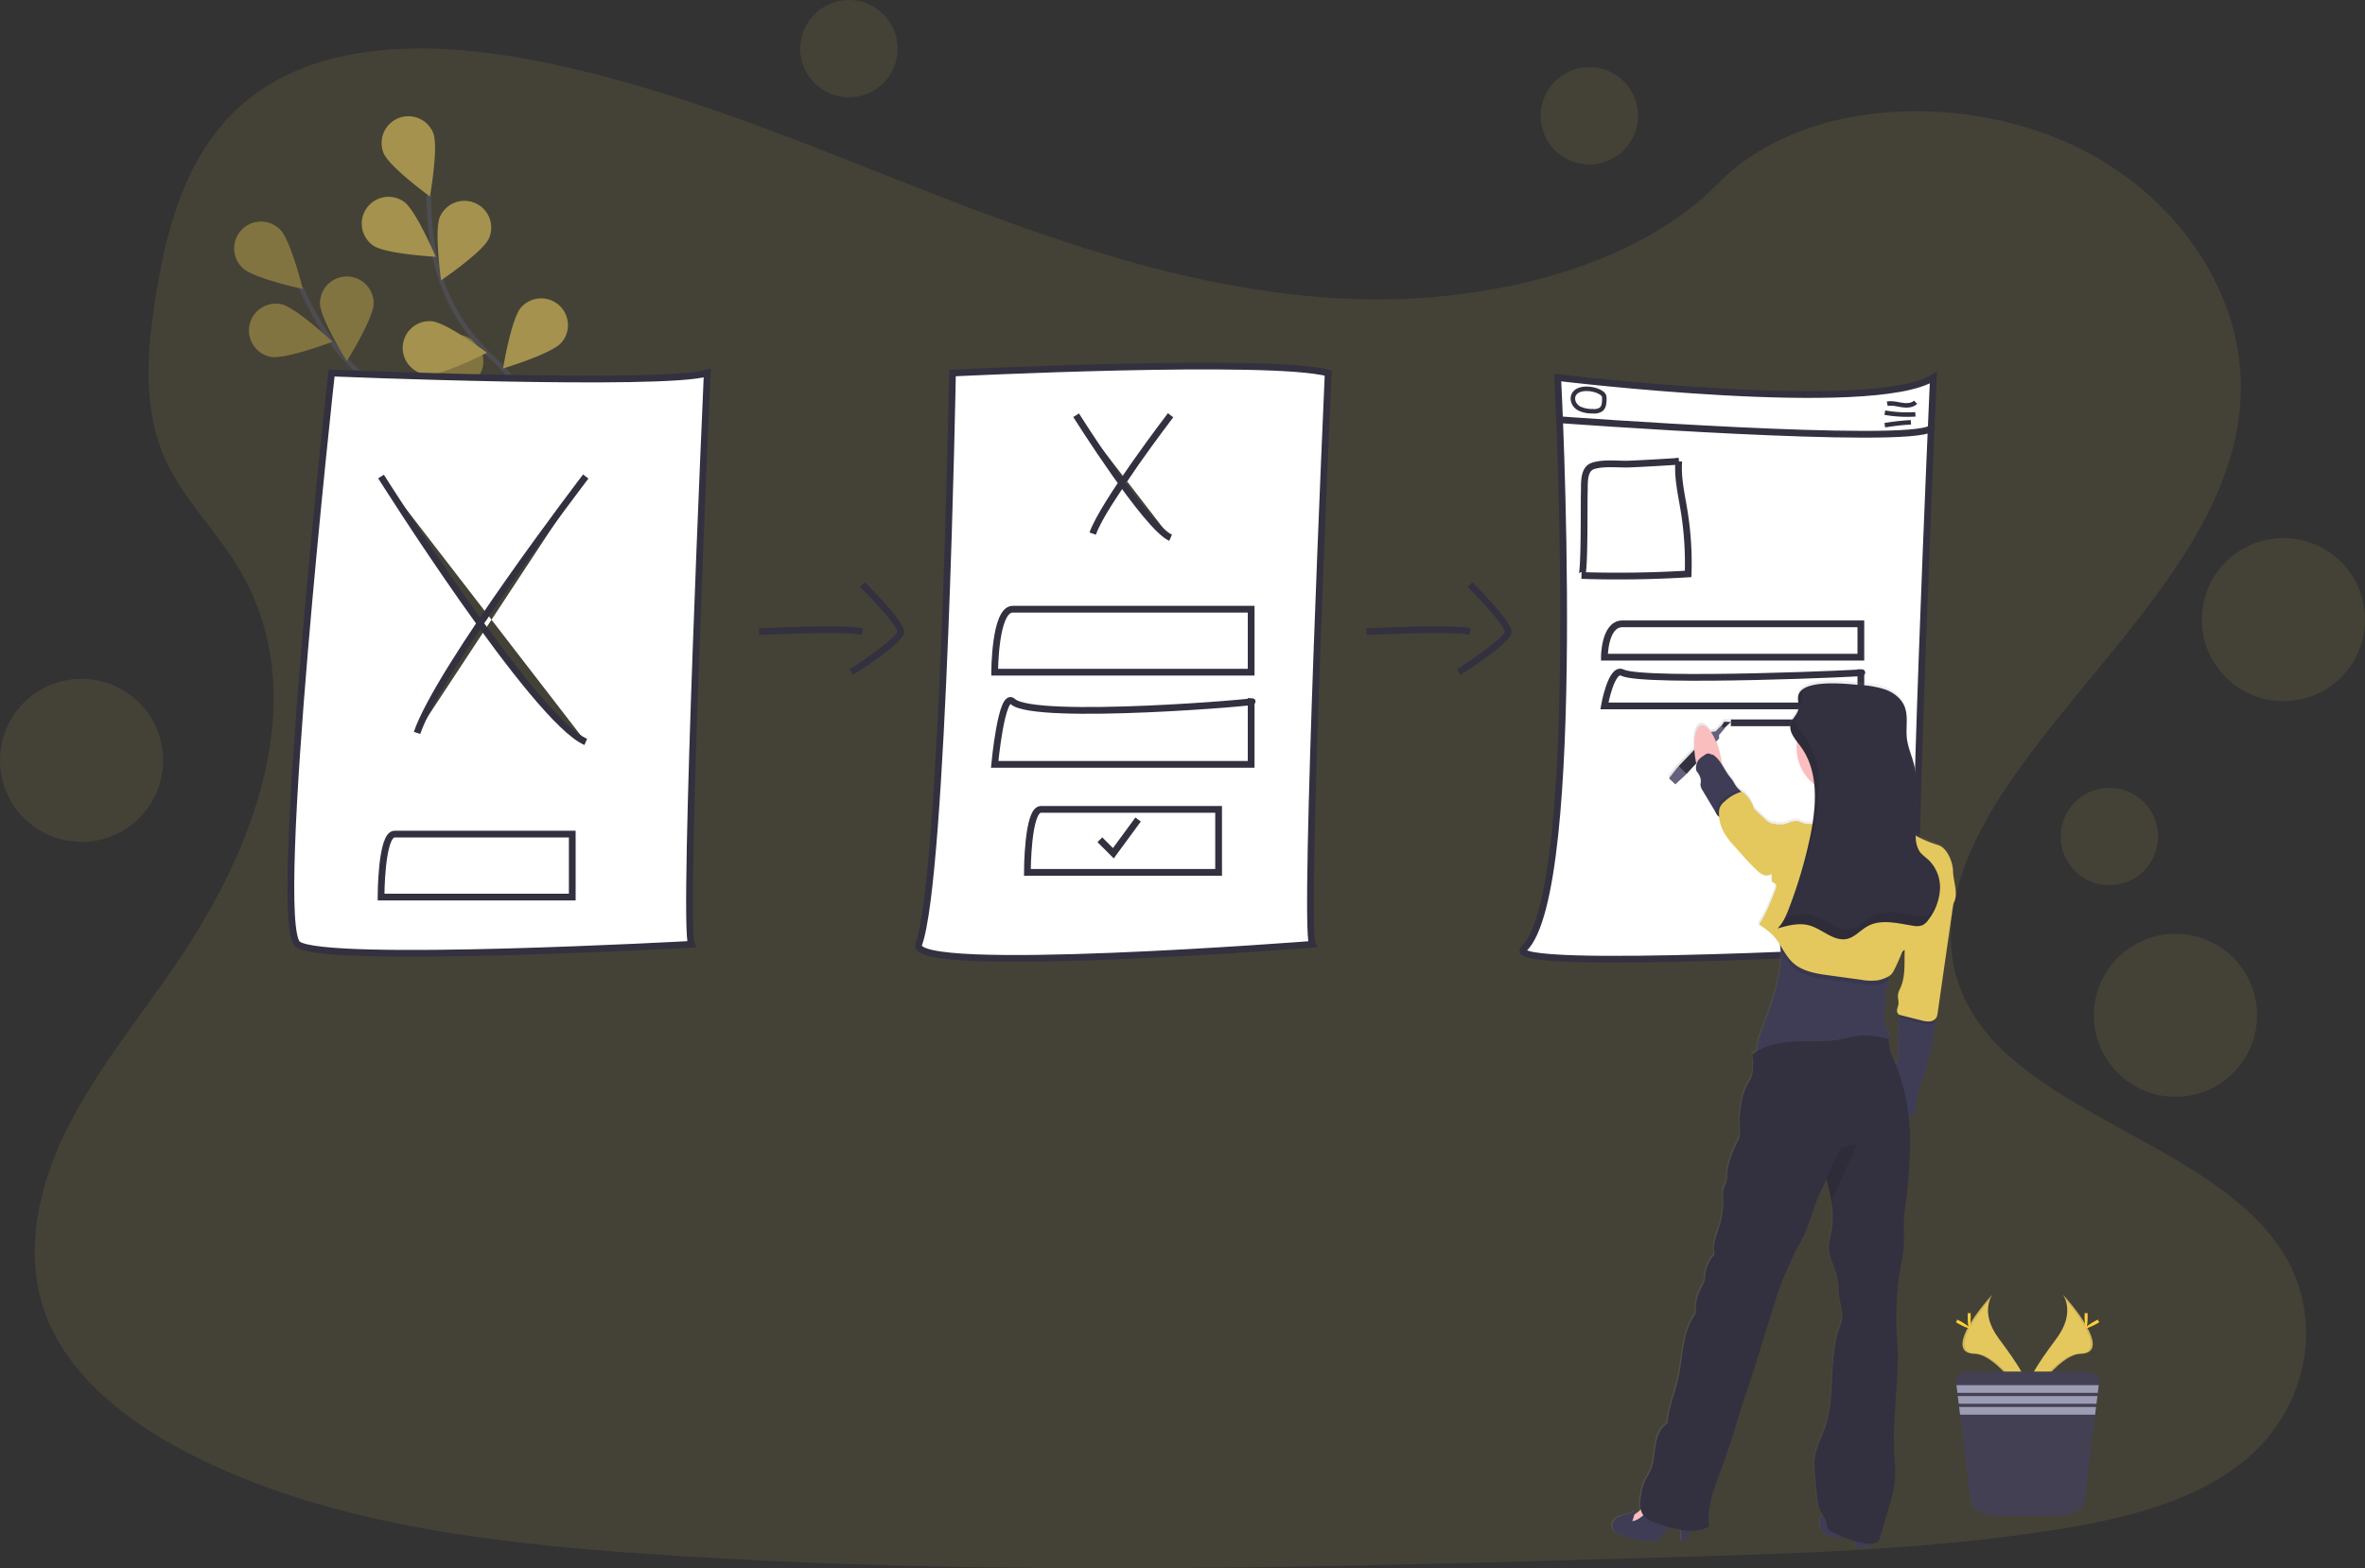 <svg data-name="Layer 1" xmlns="http://www.w3.org/2000/svg" width="1051.2" height="697.24">
  <rect width="100%" height="100%" fill="#333333" stroke="none"/>
  <defs>
    <linearGradient id="a" x1="790.73" y1="596.5" x2="943.73" y2="596.5" gradientUnits="userSpaceOnUse">
      <stop offset="0" stop-color="gray" stop-opacity=".25"/>
      <stop offset=".54" stop-color="gray" stop-opacity=".12"/>
      <stop offset="1" stop-color="gray" stop-opacity=".1"/>
    </linearGradient>
  </defs>
  <title>
    user flow
  </title>
  <path d="M602.01 132.97c-64.72-2.25-126.36-23.14-185.22-46S299.6 38.78 236.45 26.67c-40.63-7.79-87.09-8.89-119.83 12.89-31.5 21-41.68 57.15-47.16 90.73-4.11 25.26-6.53 51.84 4.75 75.49 7.83 16.42 21.74 30.22 31.36 45.95 33.46 54.72 9.81 122.2-26.46 175.63-17 25.07-36.74 49-49.87 75.66s-19.2 57.25-7.72 84.47c11.39 27 38.52 47.24 67.91 61.49 59.68 28.95 130 37.23 198.61 41.92 151.82 10.39 304.46 5.89 456.68 1.39 56.34-1.67 112.93-3.36 168.35-12.07 30.77-4.84 62.55-12.51 84.89-31.05 28.36-23.53 35.39-63.38 16.39-92.88-31.88-49.49-120-61.78-142.31-114.9-12.27-29.23.33-61.79 18.15-88.91 38.24-58.16 102.33-109.19 105.71-175.67 2.32-45.67-28.49-91.39-76.13-113-49.94-22.64-119.18-19.8-156 17.69-37.96 38.6-104.62 53.45-161.76 51.47z" fill="#e4c85e" opacity=".1"/>
  <g data-name="flowers" opacity=".6">
    <path d="M258.34 245.71s-27.49-48.69-68.88-62.72a84.75 84.75 0 01-42.86-32.1 142.27 142.27 0 01-12.66-22.77" fill="none" stroke="#535461" stroke-miterlimit="10" stroke-width="2"/>
    <path d="M107.86 119.12c4.71 4.58 26.68 9.31 26.68 9.31s-5.39-21.81-10.11-26.39a11.9 11.9 0 10-16.57 17.08zM120.28 158.62c6.45 1.28 27.46-6.69 27.46-6.69s-16.38-15.38-22.83-16.66a11.902 11.902 0 10-4.63 23.35zM165.53 201.31c6.21-2.15 20.33-19.63 20.33-19.63s-21.91-5-28.12-2.86a11.9 11.9 0 007.79 22.49zM207.04 225.93c6.49-1.07 23.36-15.92 23.36-15.92s-20.74-8.64-27.23-7.57a11.903 11.903 0 003.87 23.49zM166.06 134.86c0 6.58-11.89 25.64-11.89 25.64s-11.91-19-11.91-25.63a11.9 11.9 0 0123.8 0zM214.25 164.26c-2 6.28-19 20.91-19 20.91s-5.66-21.75-3.7-28a11.903 11.903 0 0122.72 7.11zM257.16 199.26c-.87 6.52-15.21 23.83-15.21 23.83s-9.26-20.48-8.38-27a11.901 11.901 0 0123.59 3.17z" fill="#e4c85e"/>
    <path d="M107.86 119.12c4.71 4.58 26.68 9.31 26.68 9.31s-5.39-21.81-10.11-26.39a11.9 11.9 0 10-16.57 17.08zM120.28 158.62c6.45 1.28 27.46-6.69 27.46-6.69s-16.38-15.38-22.83-16.66a11.902 11.902 0 10-4.63 23.35zM165.53 201.31c6.21-2.15 20.33-19.63 20.33-19.63s-21.91-5-28.12-2.86a11.9 11.9 0 007.79 22.49zM207.04 225.93c6.49-1.07 23.36-15.92 23.36-15.92s-20.74-8.64-27.23-7.57a11.903 11.903 0 003.87 23.49zM166.06 134.86c0 6.58-11.89 25.64-11.89 25.64s-11.91-19-11.91-25.63a11.9 11.9 0 0123.8 0zM214.25 164.26c-2 6.28-19 20.91-19 20.91s-5.66-21.75-3.7-28a11.903 11.903 0 0122.72 7.11zM257.16 199.26c-.87 6.52-15.21 23.83-15.21 23.83s-9.26-20.48-8.38-27a11.901 11.901 0 0123.59 3.17z" opacity=".25"/>
    <path d="M256.76 244.75s-5.4-55.66-37.56-85.26a84.76 84.76 0 01-26.22-46.73 142.25 142.25 0 01-2.38-25.95" fill="none" stroke="#535461" stroke-miterlimit="10" stroke-width="2"/>
    <path d="M170.48 68.03c2.46 6.1 20.62 19.33 20.62 19.33s3.92-22.13 1.46-28.23a11.903 11.903 0 10-22.08 8.9zM165.85 109.16c5.37 3.78 27.81 5 27.81 5s-8.74-20.7-14.12-24.48a11.9 11.9 0 10-13.69 19.47zM189.9 166.55c6.55.55 26.55-9.72 26.55-9.72s-18-13.45-24.55-14a11.902 11.902 0 00-2 23.72zM217.88 205.87c6.37 1.65 27.81-5.09 27.81-5.09s-15.47-16.3-21.83-18a11.9 11.9 0 10-6 23zM217.32 106.01c-2.66 6-21.26 18.62-21.26 18.62s-3.17-22.24-.51-28.25a11.902 11.902 0 1121.77 9.63zM249.46 152.42c-4.34 4.93-25.86 11.4-25.86 11.4s3.63-22.17 8-27.11a11.904 11.904 0 0117.89 15.71zM274.5 201.8c-3.44 5.6-23.55 15.62-23.55 15.62s-.17-22.47 3.27-28.08a11.9 11.9 0 1120.28 12.46z" fill="#e4c85e"/>
  </g>
  <path d="M147.36 165.86s147 6 167 0c0 0-11 246-7 254 0 0-163 9-175 0s15-254 15-254zM169.36 211.86s68 108 91 118M260.36 211.86s-65 85-75 114" fill="#fff" stroke="#33313f" stroke-miterlimit="10" stroke-width="3"/>
  <path d="M254.36 370.86h-79c-6 0-6 28-6 28h85zM423.36 165.86s141-7 167 0c0 0-11 246-7 254 0 0-180.16 14.09-175 0 11-30 15-254 15-254zM478.31 184.62s31.38 49.85 42 54.46M520.31 184.62s-30 39.23-34.62 52.62" fill="#fff" stroke="#33313f" stroke-miterlimit="10" stroke-width="3"/>
  <path d="M556.12 270.86h-106c-8 0-8 28-8 28h114zM541.65 359.86h-79c-6 0-6 28-6 28h85zM556.12 311.86c8.05 0-96.62 9-106 0-4.94-4.73-8 28-8 28h114z" fill="#fff" stroke="#33313f" stroke-miterlimit="10" stroke-width="3"/>
  <path fill="#fff" stroke="#33313f" stroke-miterlimit="10" stroke-width="3" d="M488.87 373.36l6 6 11-15M692.36 167.86s140 17 167 0c0 0-11 246-7 254 0 0-185.8 10.41-175 0 27-26 15-254 15-254zM711.81 211.36s20.17 32 27 35M738.81 211.36s-19.28 25.26-22.21 33.82"/>
  <path d="M827.12 277.36h-106c-8 0-8 14.82-8 14.82h114zM769.33 321.36h55.21c8 0 8 14.82 8 14.82h.24M827.12 299.05c8.05 0-96.62 4.76-106 0-4.94-2.5-8 14.81-8 14.81h114zM693.2 186.62s155.2 11.47 165.18 3.85" fill="#fff" stroke="#33313f" stroke-miterlimit="10" stroke-width="3"/>
  <path d="M838.85 179.53c2.12-.45 4.3.19 6.45.52s4.59.29 6.15-1.21M837.78 183.47a57.24 57.24 0 0013.58.75M837.76 189.06a103.08 103.08 0 0111.61-1.3M701.93 181.62a13.19 13.19 0 006 1.21 5.59 5.59 0 003.74-.81c1.31-1.06 1.42-3 1.42-4.69a3.52 3.52 0 00-.22-1.51 3 3 0 00-1.07-1.12c-2.47-1.72-7.06-2.42-9.95-1.25-3.96 1.6-3.32 6.32.08 8.17z" fill="#fff" stroke="#33313f" stroke-miterlimit="10" stroke-width="2"/>
  <path d="M746.18 205.1c-.58 7.4 1.19 14.75 2.38 22.08a144.3 144.3 0 011.78 28q-23.67 1.44-47.4.69c1.47.05 1.1-33.44 1.24-36.52.18-3.94-.66-10.72 3.91-12.2 4.8-1.57 11.56-.6 16.6-.84q10.74-.5 21.49-1.21z" fill="#fff" stroke="#33313f" stroke-miterlimit="10" stroke-width="3"/>
  <path d="M337.36 280.86s39-2 46 0M383.36 259.86s17 17 17 21-22 18-22 18M607.36 280.86s39-2 46 0" fill="none" stroke="#33313f" stroke-miterlimit="10" stroke-width="3"/>
  <path d="M653.36 259.86s17 17 17 21-22 18-22 18" fill="none" stroke="#33313f" stroke-miterlimit="10" stroke-width="3"/>
  <circle cx="377.32" cy="21.63" r="21.63" fill="#e4c85e" opacity=".1"/>
  <circle cx="706.43" cy="51.49" r="21.63" fill="#e4c85e" opacity=".1"/>
  <circle cx="937.58" cy="371.93" r="21.63" fill="#e4c85e" opacity=".1"/>
  <circle cx="1014.95" cy="275.5" r="36.25" fill="#e4c85e" opacity=".1"/>
  <circle cx="966.96" cy="451.42" r="36.25" fill="#e4c85e" opacity=".1"/>
  <circle cx="36.25" cy="338.07" r="36.25" fill="#e4c85e" opacity=".1"/>
  <path d="M942.49 488.14a18.09 18.09 0 00-.45-3.59c-.91-3.37-2.93-7.46-6.28-8.48a52.83 52.83 0 01-9.93-4.2c-.61-10.72 1.86-21.69-.83-32.08-1-3.8-2.64-7.44-3.09-11.34-.55-4.83.78-10-1.15-14.46-1.52-3.51-4.86-6-8.46-7.3s-7.46-1.64-11.27-2c-4.8-.4-20.34-2.24-25.75 2.06a5.35 5.35 0 00-1 1 3.51 3.51 0 00-.33.52.35.35 0 010 .08 6.32 6.32 0 00-.27.65 3.76 3.76 0 00-.16.74 1.9 1.9 0 000 .25 4.58 4.58 0 000 .53v1.03c.07.89.21 1.8.21 2.69a5.85 5.85 0 01-.12 1.32 9.28 9.28 0 01-1.66 3.23l-.18.26-.33.48-.26.41-.22.36c-.1.17-.18.34-.27.52l-.15.28a6.11 6.11 0 00-.3.85 5.54 5.54 0 000 2.65 10.15 10.15 0 001.36 3.16c.25.41.53.81.81 1.21s.46.63.7.94a20 20 0 00-.22 2.81 20.65 20.65 0 007.91 16.25 62 62 0 01-.13 12.69c-.1.89-.2 1.77-.32 2.65s-.22 1.47-.33 2.2a10.2 10.2 0 01-4.38-.34 20.41 20.41 0 00-2-.77c-2.92-.72-5.89 2.18-8.76 1.3 0 .13-.09.26-.13.4a4 4 0 00-2-.59c-1.7-.08-3.1-1.32-4.34-2.49l-3.8-3.59a3.85 3.85 0 01-.66-.74 4.93 4.93 0 01-.46-1.23 14.21 14.21 0 00-3.69-5.29 2.5 2.5 0 00-1.1-.79 1.35 1.35 0 00-.49 0c-.11-.14-.21-.28-.33-.41-.27-.29-.55-.57-.84-.83-1.81-1.68-2-3.12-3.58-5a47.17 47.17 0 01-3.73-5.65c-.14-1-.32-2.12-.54-3.22a41.08 41.08 0 00-2.18-7.29l1.37-1.5v-1.49l2.44-2.85-.17-.15 3-2.82-3-.11-1.4 1.94-.11-.1-2.5 2.5-1.75.2-.23.24c-1.45-2.16-3-3.34-4.38-3.06-2.33.48-3.49 5-3.12 10.91l-6.93 7.25-.78.82-3.58 4.59 2.81 2.7 4.31-4 .69-.75 4.29-4.65c0 .15.07.3.1.45a12.08 12.08 0 00-.22 2.16c0 .85.79 1.46 1.19 2.22a6.08 6.08 0 011 3.41c0 .42-.18.83-.19 1.26a4.77 4.77 0 00.93 2.59q2.51 4.2 5 8.4c.34.59.7 1.18 1 1.76a.41.41 0 010 .09 4.25 4.25 0 001.34 1.53 18.38 18.38 0 001.65 6.08c.18.37.37.74.57 1.1a35.24 35.24 0 004.71 6.12l2.39 2.67c2.34 2.63 4.69 5.25 7.24 7.68a9.67 9.67 0 003.25 2.26 3.63 3.63 0 003.63-.52v3.71a2.65 2.65 0 011.75 1.14 2.55 2.55 0 01-.17 2.16c-2.09 5.39-4.21 10.82-7.4 15.66a33 33 0 016.2 4.72 27.41 27.41 0 013.24 4.38c.08.73.15 1.47.2 2.2.74 11.92-3.87 23.75-8 35.11-1.18 3.21-2.49 6.59-2.38 9.93a20.63 20.63 0 00-2.25 1.62c.82 2.13.5 4 .42 6.33a11.25 11.25 0 01-.84 4c-.39.89-1 1.72-1.43 2.57-2.59 4.57-3.17 10-3.69 15.21-.31 3.16.92 7-.52 9.82-2.46 4.85-4.65 10-5.05 15.38a16.06 16.06 0 01-.45 3.6c-.31 1-.87 1.85-1.15 2.83a12.06 12.06 0 00-.19 4 38.23 38.23 0 01-2.11 14.11c-1.25 3.58-2.62 7.4-1.64 11.07a15.53 15.53 0 00-4.23 9.28 14.66 14.66 0 01-.33 2.65 13.2 13.2 0 01-1.19 2.56 22.4 22.4 0 00-2.73 12c-3 4.06-4.49 9.09-5.38 14.08s-1.29 10.07-2.43 15c-1.51 6.53-4.26 13.12-4.81 19.79-3.24 2.08-4.63 6.09-5.26 9.88s-.72 7.76-2.3 11.27c-.82 1.82-2 3.45-2.78 5.3a23.86 23.86 0 00-1.21 4.57c-.48 2.45-.9 5.16-.3 7.5a11.29 11.29 0 01-2.93 2.24c.15-.62.29-1.25.39-1.88-2.58 2.35-7.25 1.53-9.32 4.34a4.24 4.24 0 001 5.79 8.16 8.16 0 002.08.89c4.95 1.59 10.14 3.21 15.27 2.36a4.63 4.63 0 001.73-.56 5.37 5.37 0 001.61-1.86l2.31-3.66a47.55 47.55 0 005.61 1.32q.28 2.39.39 4.8c1 .2 2.34.25 2.81-.67a2.45 2.45 0 00.18-1.11c0-.72.09-1.66.16-2.62h.2a19 19 0 008.85-1.8c-1.08-8.85 2.45-17.51 5.52-25.89 3.23-8.82 6-17.81 8.78-26.79 2-6.31 4.22-12.44 6.17-18.76q3.72-12 7.43-24c1.09-3.52 2.17-7 3.42-10.5a164.43 164.43 0 019.26-20.64c1-1.88 2-3.75 2.83-5.72 1-2.39 1.71-4.89 2.5-7.35a115 115 0 016.29-14.79l.18-.37c.81 3.31 1.63 6.68 2.16 10a37.72 37.72 0 01.17 12.36c-.48 2.79-1.39 5.55-1.27 8.37.15 3.92 2.23 7.46 3.26 11.24a43.48 43.48 0 011.13 8.6c.27 4.49 2.72 9.54 1 13.71-5.34 13.21-2.75 28.13-5.81 42-1.56 7.12-6.37 13.82-6 21.1q.4 7.75 1.36 15.46a14.42 14.42 0 001.09 4.56 20.52 20.52 0 001.37 2.23c-.43.18-.81.63-1.12 1.58a6 6 0 002.22 7 9.66 9.66 0 002.88 1 15.67 15.67 0 004.18.58 8.24 8.24 0 001.31-.17 46.24 46.24 0 004.74 1.7q0 .62.12 1.23a1.47 1.47 0 00.53 1.13 1.44 1.44 0 00.8.15h5.43v-1.36a4.43 4.43 0 003.45-1.13 5.1 5.1 0 001-2.07q2.22-7.54 4.42-15.07a45.7 45.7 0 001.55-6.49 44.34 44.34 0 00.59-10.72c-1.92-18.43 2.32-36.92.94-55.4a132.16 132.16 0 011.7-33.23c.45-2.48 1-5 1.2-7.47.43-4.66-.1-9.37.22-14 .12-1.62.34-3.23.54-4.84a232.42 232.42 0 002.34-30.16 92.15 92.15 0 00-.61-10 5.89 5.89 0 002.72-1.6c.9-1.17.67-2.79.66-4.27 0-3.54 1.49-6.89 2.68-10.23a123.37 123.37 0 003.79-14 49.23 49.23 0 001.68-11.75c0-.4 0-.8-.06-1.21a3 3 0 00.91-1 5.62 5.62 0 00.48-1.85c.37-2.56.73-5.11 1.1-7.67q.39-2.75.79-5.5 1.59-11.08 3.17-22.18c.28-1.93.55-3.85.83-5.78l.82-5.73c.1-.68.19-1.36.27-2.05 2.48-3.95.14-9.4-.11-14.04zM916 571.22c-1.19-2.79-2.29-5.66-2-8.69h-.1a4.53 4.53 0 00-.14-2.82c-.31-.74-.84-1.36-1.17-2.08a7.63 7.63 0 01-.54-2.81 76.77 76.77 0 011.42-18.13c.13-.71.27-1.41.41-2.12a5.36 5.36 0 001.13-.88 8.19 8.19 0 001.29-2q1.69-3.4 3.12-6.93c.31-.77.76-1.64 1.53-1.83-.16 5.85.44 11.82-2 17.1a10.64 10.64 0 00-1 2.7c-.22 1.48.4 3 .18 4.48-.11.76-.44 1.48-.58 2.23a2.2 2.2 0 00.59 2.12 1.55 1.55 0 00.42.23c-.06.4-.11.81-.14 1.2-.09.82-.12 1.59-.17 2.07a64.42 64.42 0 00-.28 7.35c0 2.65.11 5.31.06 8a5.3 5.3 0 01-.38 2.27 3.89 3.89 0 01-.76 1c-.28-.89-.6-1.68-.89-2.46z" transform="translate(-74.4 -101.38)" fill="url(#a)"/>
  <path fill="#33313f" d="M766.01 324.14l3.36-3.13-3-.11-1.57 2.4 1.21.84z"/>
  <path fill="#65617d" d="M741.84 346.06l3.56-4.57.79-.82 10.9-11.41 3.71-3.89 1.74-.2 2.5-2.49 1.47 1.29-2.43 2.84.05 1.49-3.8 4.12-10.7 11.61-.69.74-4.3 3.98-2.8-2.69z"/>
  <path fill="#33313f" d="M746.19 340.67l10.9-11.41 3.24 3.16-10.7 11.61-3.44-3.36z"/>
  <ellipse cx="833.81" cy="439.58" rx="5.64" ry="15.97" transform="rotate(-11.58 296.549 755.7)" fill="#fbbebe"/>
  <path d="M809.22 675.24a6 6 0 002.21 6.94 9.83 9.83 0 002.88 1 15.53 15.53 0 004.16.58c1.74-.09 3.4-.76 5.12-1a.84.84 0 01.59.09.87.87 0 01.23.69 26.43 26.43 0 00.22 2.95 1.13 1.13 0 001.32 1.27h5.41a52 52 0 00-1.57-14.14 3.07 3.07 0 00-.4-1 3.19 3.19 0 00-1.72-1 9.72 9.72 0 00-4.2-.73c-1.74.22-3.21 1.36-4.7 2.3s-3.52 1.77-5.33 1.28-3.3-2.01-4.22.77z" fill="#3f3d56"/>
  <path d="M729.6 670.85a14.92 14.92 0 01-5.46 3.71l-.93.45a.5.5 0 00-.3.25.54.54 0 00.09.45 6.49 6.49 0 007.34 2.67 3.93 3.93 0 001.62-.84 5.36 5.36 0 001.24-3.23 6.75 6.75 0 00-.15-3.68c-1.36-3.14-1.87-1.72-3.45.22z" fill="#fbbebe"/>
  <path d="M750.42 683.17a2.32 2.32 0 01-.18 1.11c-.46.92-1.78.86-2.8.67a67.25 67.25 0 00-1.22-10.11c-1.94-.09-3.35 1.76-4.38 3.4l-2.68 4.26a5.44 5.44 0 01-1.61 1.85 4.65 4.65 0 01-1.72.56c-5.12.84-10.29-.77-15.23-2.36a8.27 8.27 0 01-2.07-.88 4.22 4.22 0 01-1-5.78c2.06-2.8 6.72-2 9.29-4.32a22.67 22.67 0 01-1.32 4.77c3.46-.52 5.77-3.68 8.56-5.79a5.09 5.09 0 012.44-1.17 5.4 5.4 0 012 .22 23.39 23.39 0 018.8 4.33c1.05.83 2.69 2 3.15 3.28.49 1.53-.04 4.33-.03 5.96z" fill="#3f3d56"/>
  <circle cx="819.21" cy="332.56" r="20.66" fill="#fbbebe"/>
  <path d="M859.91 454.55a48.83 48.83 0 01-1.68 11.71 120.22 120.22 0 01-3.77 14c-1.19 3.33-2.69 6.67-2.68 10.2 0 1.47.24 3.09-.65 4.26a6.34 6.34 0 01-2.93 1.67 3.64 3.64 0 00-2.45 2.18 15.3 15.3 0 01-2.09-4.57q-2.68-8.24-5-16.57a2.15 2.15 0 01.13-2 2.38 2.38 0 01.88-.49 9 9 0 002.76-1.79 4.08 4.08 0 00.93-1.18 5.3 5.3 0 00.38-2.27c0-2.64 0-5.29-.06-7.93a66.34 66.34 0 01.27-7.33c0-.49.09-1.25.17-2.07.15-1.58.45-3.39 1.31-4 1.26-.86 5.06.29 6.51.48 2.48.35 4.95.75 7.41 1.22a20.34 20.34 0 01.56 4.48zM776.48 355.7c-.8 1.6-2.72 2.36-4.2 3.38l-5.07 3.48a3.42 3.42 0 01-2.5.86 3.3 3.3 0 01-1.87-1.75l-.06-.09-1-1.75-5-8.38a4.86 4.86 0 01-.93-2.59c0-.42.15-.83.2-1.25a6.19 6.19 0 00-1-3.4c-.4-.76-1.21-1.37-1.18-2.21a7.88 7.88 0 01.56-3.24 6.6 6.6 0 012.18-2.34c.47-.34 1-.66 1.45-1a2.89 2.89 0 01.88-.39c.82-.17 1.64.51 2.48.54 3.62 2.42 5 7 7.85 10.31 1.6 1.87 1.76 3.31 3.57 5a9.29 9.29 0 01.83.83 5.34 5.34 0 01.91 1.3c.32.85 2.32 1.87 1.9 2.69z" fill="#3f3d56"/>
  <path d="M811.94 353.28c1.49 3.15 2.65 6.61 2.22 10.07a6.32 6.32 0 01-.86 2.65c-1.44 2.21-4.46 2.6-7.1 2.74a4.19 4.19 0 00-3.07 1 2.78 2.78 0 00.19 3.42 7.48 7.48 0 003.06 2c4.16 1.84 8.64 3.35 13.17 2.92 2.1-.2 4.14-.8 6.23-1.11a62.67 62.67 0 016.82-.35c2.72-.1 5.43-.37 8.14-.64l7.17-.71a1.58 1.58 0 001.07-.39c.54-.62-.15-1.53-.8-2-3.82-2.83-8.67-4.76-10.83-9-1-2-1.32-4.37-2.06-6.54s-1.92-4.1-2.37-6.31a41.58 41.58 0 01-.33-5.81 7.74 7.74 0 00-2-5.32c-1.42-1.33-3.49-1.67-5.44-1.76-4.78-.2-9.86.94-13.26 4.31-.91.91-1.68 1.95-2.63 2.82s-2.21 1.06-1.59 2.14 1.83 1.74 2.49 2.7a22.38 22.38 0 011.78 3.17z" fill="#fbbebe"/>
  <path d="M852.68 382.32a114.62 114.62 0 01-6.08 22.53 83.28 83.28 0 00-3.6 10.11c-.78 3.1-.62 6.42-1.34 9.53-.88 3.86-1.76 7.75-2.47 11.65a76.31 76.31 0 00-1.42 18.08 7.62 7.62 0 00.54 2.8c.33.72.87 1.34 1.17 2.07a4.93 4.93 0 01-.27 4 11.71 11.71 0 01-2.06 3.13c-9.33 2.78-19.29 1.86-29 2.45-9 .55-18 2.39-26.82.85-1-4 .66-8.18 2.1-12.08 4.14-11.33 8.74-23.13 8-35a36.12 36.12 0 00-.48-4.12c-1.44-8.41.13-17.12 2.66-25.28 1.58-5.07 1.51-10.49 1.14-15.78a28.71 28.71 0 01-.07-5.16 9.22 9.22 0 011.88-4.83l.15-.21c.11-.17.44-.07.74 0a.65.65 0 00.5 0 .23.23 0 01.11-.07.28.28 0 01.29 0c.23.15.35.62.85.71a20 20 0 002.23.22 11.93 11.93 0 012.66.38h.12a7.91 7.91 0 003.88-.33 10.38 10.38 0 002.38-.92 16.58 16.58 0 011.88-.63c.92-.56.72-3.14.91-4.19a11.51 11.51 0 01.74-3.1 5.26 5.26 0 014.28-2.49 21.77 21.77 0 015.14.46c3.72.53 7.54.43 11.21 1.29 1.84.43 3.84 1.09 5.54.25.45.1.52.51.52 1a5.47 5.47 0 01-.28 1.37c-.63 2.76 1.54 5.29 3.53 7.3a11.54 11.54 0 003 2.35c1 .46 2 .65 3 1.15a5.3 5.3 0 012 1.83 7.42 7.42 0 011.14 2.91 17.33 17.33 0 01-.4 5.77z" fill="#3f3d56"/>
  <path d="M852.68 382.32a114.62 114.62 0 01-6.08 22.53 83.28 83.28 0 00-3.6 10.11c-.78 3.1-.62 6.42-1.34 9.53-.88 3.86-1.76 7.75-2.47 11.65-.21.12-.42.22-.64.32a15.5 15.5 0 01-3.92 1.27 24.39 24.39 0 01-7.33-.24l-14.3-1.87c-5.7-.76-11.77-1.69-16-5.55-2.34-2.12-3.89-4.92-5.57-7.63a36.12 36.12 0 00-.48-4.12c-1.44-8.41.13-17.12 2.66-25.28 1.58-5.07 1.51-10.49 1.14-15.78a28.71 28.71 0 01-.07-5.16 9.22 9.22 0 011.88-4.83 7.61 7.61 0 01.89-.21 4.22 4.22 0 01.61-.07h.29a4.36 4.36 0 011 .12c.67.17 1.29.53 1.95.77h.12a7.94 7.94 0 002.66.38c1.32 0 2.68-.22 4-.3a7.36 7.36 0 014.74.84 27.43 27.43 0 012.64 2.42 11.87 11.87 0 003.34 1.81 35.32 35.32 0 0026.61-.57 5.32 5.32 0 012.67-.67 5.13 5.13 0 011.93.81c.59.35 1.19.69 1.79 1a7.42 7.42 0 011.14 2.91 17.33 17.33 0 01-.26 5.81z" opacity=".1"/>
  <path d="M861.38 375.7a52.55 52.55 0 01-11.39-5 5.06 5.06 0 00-1.93-.82 5.23 5.23 0 00-2.67.68 35.37 35.37 0 01-26.61.56 11.63 11.63 0 01-3.34-1.81 28.56 28.56 0 00-2.63-2.42c-3.29-2.13-7.84.38-11.53-1a20.24 20.24 0 00-1.95-.77c-2.91-.72-5.87 2.17-8.74 1.3a47.43 47.43 0 00-2.34 8.92 97.08 97.08 0 00-.65 10.52c-.06 2.1-.11 4.21 0 6.32a2.65 2.65 0 011.75 1.14 2.54 2.54 0 01-.17 2.14c-2.09 5.38-4.2 10.8-7.38 15.62a32.82 32.82 0 016.18 4.72c3.51 3.7 5.22 8.88 9 12.3 4.26 3.86 10.34 4.79 16 5.56l14.28 1.96a24.39 24.39 0 007.33.24 15.5 15.5 0 003.92-1.27 7 7 0 002.18-1.44 8.23 8.23 0 001.29-2c1.12-2.26 2.16-4.57 3.1-6.91.34-.83.84-1.81 1.74-1.87 5.29-4.78 10.3-9.68 15.59-14.46a34.53 34.53 0 005.69-6c2.64-3.89.24-9.41 0-14.1a17.27 17.27 0 00-.44-3.58c-.93-3.43-2.95-7.51-6.28-8.53z" fill="#e4c85e"/>
  <path d="M776.48 355.7c-.8 1.6-2.72 2.36-4.2 3.38l-5.07 3.48a3.42 3.42 0 01-2.5.86 3.3 3.3 0 01-1.87-1.75v-.72a6.65 6.65 0 01.32-2.39 7.54 7.54 0 012.24-2.88 18.15 18.15 0 016.57-4 2.2 2.2 0 011.21-.12 1.52 1.52 0 01.43.19 5.34 5.34 0 01.91 1.3c.38.81 2.38 1.83 1.96 2.65z" opacity=".1"/>
  <path d="M788.42 366.27c-1.7-.08-3.09-1.32-4.32-2.49l-3.8-3.58a3.6 3.6 0 01-.66-.74 5.26 5.26 0 01-.45-1.22 14.34 14.34 0 00-3.68-5.28 2.59 2.59 0 00-1.1-.79 2.19 2.19 0 00-1.21.13 18.15 18.15 0 00-6.57 4 7.39 7.39 0 00-2.24 2.88 6.65 6.65 0 00-.32 2.39 18.36 18.36 0 001.75 7.68c.18.37.36.74.56 1.1a35.93 35.93 0 004.7 6.1l2.38 2.67c2.34 2.61 4.68 5.23 7.23 7.65a9.5 9.5 0 003.23 2.26 3.61 3.61 0 003.72-.61 5.23 5.23 0 001.06-1.9c1.55-4 3-8.15 3.09-12.46a44.61 44.61 0 00-.21-5.17c-.17-1.83-1.45-2.54-3.16-2.62z" fill="#e4c85e"/>
  <path d="M849.02 506.27a231.06 231.06 0 01-2.13 30.07c-.2 1.6-.42 3.21-.53 4.83-.33 4.66.2 9.36-.23 14-.24 2.5-.75 5-1.2 7.45a131.91 131.91 0 00-1.69 33.14c1.37 18.43-2.85 36.87-.94 55.25a44.59 44.59 0 01-.58 10.69 46.49 46.49 0 01-1.55 6.47q-2.21 7.52-4.4 15a5.25 5.25 0 01-1 2.07 4.71 4.71 0 01-3.75 1.12c-5.77-.19-11.19-2.67-16.43-5.11a5.38 5.38 0 01-1.65-1c-1.09-1.13-1-2.92-1.48-4.4s-1.79-2.89-2.53-4.43a14.93 14.93 0 01-1.09-4.54q-1-7.69-1.36-15.42c-.37-7.26 4.42-13.94 6-21 3.05-13.88.47-28.76 5.8-41.94 1.67-4.15-.76-9.19-1-13.67a42.55 42.55 0 00-1.12-8.58c-1-3.77-3.1-7.3-3.25-11.2-.12-2.82.79-5.57 1.27-8.36a38 38 0 00-.17-12.32c-.53-3.36-1.35-6.72-2.16-10l-.18.37a113 113 0 00-6.27 14.75c-.79 2.45-1.5 4.94-2.5 7.33-.82 2-1.82 3.82-2.81 5.7a162.73 162.73 0 00-9.24 20.58c-1.24 3.46-2.32 7-3.41 10.47q-3.69 12-7.4 24c-1.95 6.31-4.2 12.41-6.15 18.71-2.77 9-5.54 17.92-8.76 26.71-3.06 8.36-6.58 17-5.51 25.83a19 19 0 01-8.82 1.79 51.78 51.78 0 01-15-3.65 11.5 11.5 0 01-5.17-3.08c-2.23-2.71-1.67-6.68-1-10.12a23.57 23.57 0 011.21-4.56c.75-1.85 1.95-3.48 2.77-5.29 1.58-3.5 1.68-7.45 2.3-11.24s2-7.78 5.24-9.85c.54-6.65 3.29-13.23 4.8-19.73 1.14-4.93 1.52-10 2.41-15s2.36-10 5.38-14a22.3 22.3 0 012.71-12 12.85 12.85 0 001.19-2.55 14.44 14.44 0 00.33-2.64 15.54 15.54 0 014.21-9.26c-1-3.66.4-7.46 1.64-11a37.87 37.87 0 002.1-14.07 12.32 12.32 0 01.2-4c.28-1 .83-1.85 1.14-2.82a14.84 14.84 0 00.45-3.59c.4-5.4 2.58-10.5 5-15.33 1.43-2.82.21-6.65.52-9.8.52-5.22 1.09-10.61 3.67-15.17a25.83 25.83 0 001.43-2.57 10.92 10.92 0 00.83-4c.09-2.28.41-4.19-.41-6.31 5.35-4.46 12.66-5.7 19.61-5.95s14 .33 20.81-1.16c2-.44 4-1.07 6.11-1.37 4.8-.7 9.65.4 14.38 1.48-.33 3 .77 5.88 1.95 8.67a93.07 93.07 0 017.41 35.6z" fill="#33313f"/>
  <path d="M825.47 508.53l-11.48 25.84c-.53-3.36-1.35-6.72-2.16-10l-.18.37.05-.54 6.26-13.78zM859.91 454.55a4.53 4.53 0 01-2.28.85 11.4 11.4 0 01-3.75-.51l-8.95-2.27a3.78 3.78 0 01-.82-.28c.15-1.58.45-3.39 1.31-4 1.26-.86 5.06.29 6.51.48 2.48.35 4.95.75 7.41 1.22a20.34 20.34 0 01.57 4.51z" opacity=".1"/>
  <path d="M867.51 395.05c.2.83.47 1.65.62 2.49a19.17 19.17 0 01-.2 6.18l-.82 5.72-.82 5.76-3.17 22.13-.79 5.48-1.09 7.65a5.82 5.82 0 01-.48 1.84 3.86 3.86 0 01-3.14 1.85 11.38 11.38 0 01-3.74-.51l-8.95-2.26a2.83 2.83 0 01-1.09-.45 2.18 2.18 0 01-.59-2.11c.13-.76.46-1.47.58-2.23.22-1.48-.41-3-.18-4.47a10.41 10.41 0 011-2.7c3-6.63 1.26-14.36 2.28-21.56a32.64 32.64 0 016.84-15.45 43.5 43.5 0 017.65-7.51c1.13-.87 2.91-2.67 4.31-3 1.87-.38 1.49 1.89 1.78 3.15z" fill="#e4c85e"/>
  <path d="M799.41 308.91c-.66 2.09.37 4.4-.1 6.55-.52 2.36-2.73 4-3.36 6.37-1 3.61 2.06 6.9 4.29 9.9 8.3 11.13 7.21 26.55 4.37 40.15a206.21 206.21 0 01-9.45 32c-1.24 3.22-2.63 6.51-5.08 8.93 4.6-1.32 9.48-2.65 14.1-1.37 5.84 1.62 10.88 7.29 16.79 6 3.57-.8 6.06-4 9.27-5.7 6-3.23 13.22-1.2 19.92-.17a7.65 7.65 0 004.35-.22 7.28 7.28 0 002.64-2.42 24.67 24.67 0 005.13-13.3 17 17 0 00-4.91-13.13c-1.41-1.34-3.11-2.42-4.2-4a12.26 12.26 0 01-1.65-6.06c-.8-11 1.88-22.22-.87-32.86-1-3.79-2.64-7.42-3.08-11.31-.55-4.82.77-10-1.15-14.42-1.52-3.5-4.85-6-8.43-7.27a42.21 42.21 0 00-11.24-2c-5.48-.48-25.05-2.82-27.34 4.33z" fill="#33313f"/>
  <g opacity=".1">
    <path d="M804.6 371.88a206.9 206.9 0 01-9.4 31.87c.69-1.37 1.28-2.81 1.83-4.24a206.33 206.33 0 009.45-32c2.84-13.59 3.93-29-4.37-40.15-2-2.65-4.57-5.53-4.47-8.66a10.48 10.48 0 00-1.7 3.15c-1 3.61 2.06 6.9 4.29 9.9 8.31 11.11 7.22 26.53 4.37 40.13zM799.43 314.44a10 10 0 001.76-3.37 17.14 17.14 0 00-.12-4.46 4.82 4.82 0 00-1.66 2.3c-.56 1.77.09 3.71.02 5.53zM859.03 404.52a7.34 7.34 0 01-2.65 2.43 7.61 7.61 0 01-4.34.22c-6.7-1-14-3.07-19.92.17-3.21 1.74-5.71 4.9-9.27 5.69-5.92 1.32-11-4.34-16.8-6-4.13-1.15-8.49-.2-12.67 1a17.49 17.49 0 01-3.3 4.79c4.6-1.32 9.48-2.65 14.1-1.37 5.84 1.62 10.88 7.29 16.79 6 3.56-.8 6.06-4 9.27-5.7 6-3.23 13.22-1.2 19.92-.17a7.65 7.65 0 004.35-.22 7.28 7.28 0 002.64-2.42 27.49 27.49 0 004.14-7.92 29.4 29.4 0 01-2.26 3.5z"/>
  </g>
  <path d="M916.89 575.54s5.93 7.76-2.73 19.47-15.82 21.61-12.93 28.89c0 0 13.08-21.75 23.72-22s3.65-13.28-8.06-26.36z" fill="#e4c85e"/>
  <path d="M916.89 575.54a9.41 9.41 0 011.21 2.44c10.39 12.2 15.92 23.58 5.94 23.87-9.3.27-20.45 16.89-23.13 21.09.09.33.2.64.32 1 0 0 13.08-21.75 23.72-22s3.65-13.32-8.06-26.4z" opacity=".1"/>
  <path d="M927.92 585.43c0 2.73-.31 4.94-.69 4.94s-.68-2.21-.68-4.94.38-1.45.76-1.45.61-1.28.61 1.45z" fill="#ffd037"/>
  <path d="M931.7 588.69c-2.4 1.3-4.49 2.09-4.67 1.76s1.62-1.66 4-3 1.46-.35 1.64 0 1.43-.07-.97 1.24z" fill="#ffd037"/>
  <path d="M885.6 575.54s-5.93 7.76 2.74 19.47 15.81 21.59 12.92 28.89c0 0-13.08-21.75-23.72-22s-3.68-13.28 8.06-26.36z" fill="#e4c85e"/>
  <path d="M885.6 575.54a9.41 9.41 0 00-1.21 2.44c-10.39 12.2-15.92 23.58-5.94 23.87 9.3.27 20.46 16.89 23.13 21.09-.09.33-.2.64-.32 1 0 0-13.08-21.75-23.72-22s-3.68-13.32 8.06-26.4z" opacity=".1"/>
  <path d="M874.6 585.43c0 2.73.3 4.94.68 4.94s.68-2.21.68-4.94-.38-1.45-.76-1.45-.6-1.28-.6 1.45z" fill="#ffd037"/>
  <path d="M870.76 588.69c2.4 1.3 4.49 2.09 4.67 1.76s-1.62-1.66-4-3-1.45-.35-1.64 0-1.42-.07.97 1.24z" fill="#ffd037"/>
  <path d="M933.14 613.45l-.29 2.42-.42 3.42-.17 1.42-.42 3.43-.18 1.42-.41 3.42-4.75 38.9c-.42 3.47-6.1 6.18-12.94 6.18H888.9c-6.84 0-12.51-2.71-12.93-6.18l-4.75-38.9-.42-3.42-.17-1.42-.43-3.43-.17-1.42-.41-3.42-.3-2.42c-.24-2 2.83-3.63 6.7-3.63h50.42c3.87 0 6.95 1.66 6.7 3.63z" fill="#444053"/>
  <path fill="#9d9cb5" d="M932.85 615.87l-.42 3.41h-62.4l-.41-3.41h63.23zM932.26 620.71l-.42 3.42h-61.21l-.42-3.42h62.05zM931.66 625.56l-.41 3.42h-60.03l-.42-3.42h60.86z"/>
</svg>
